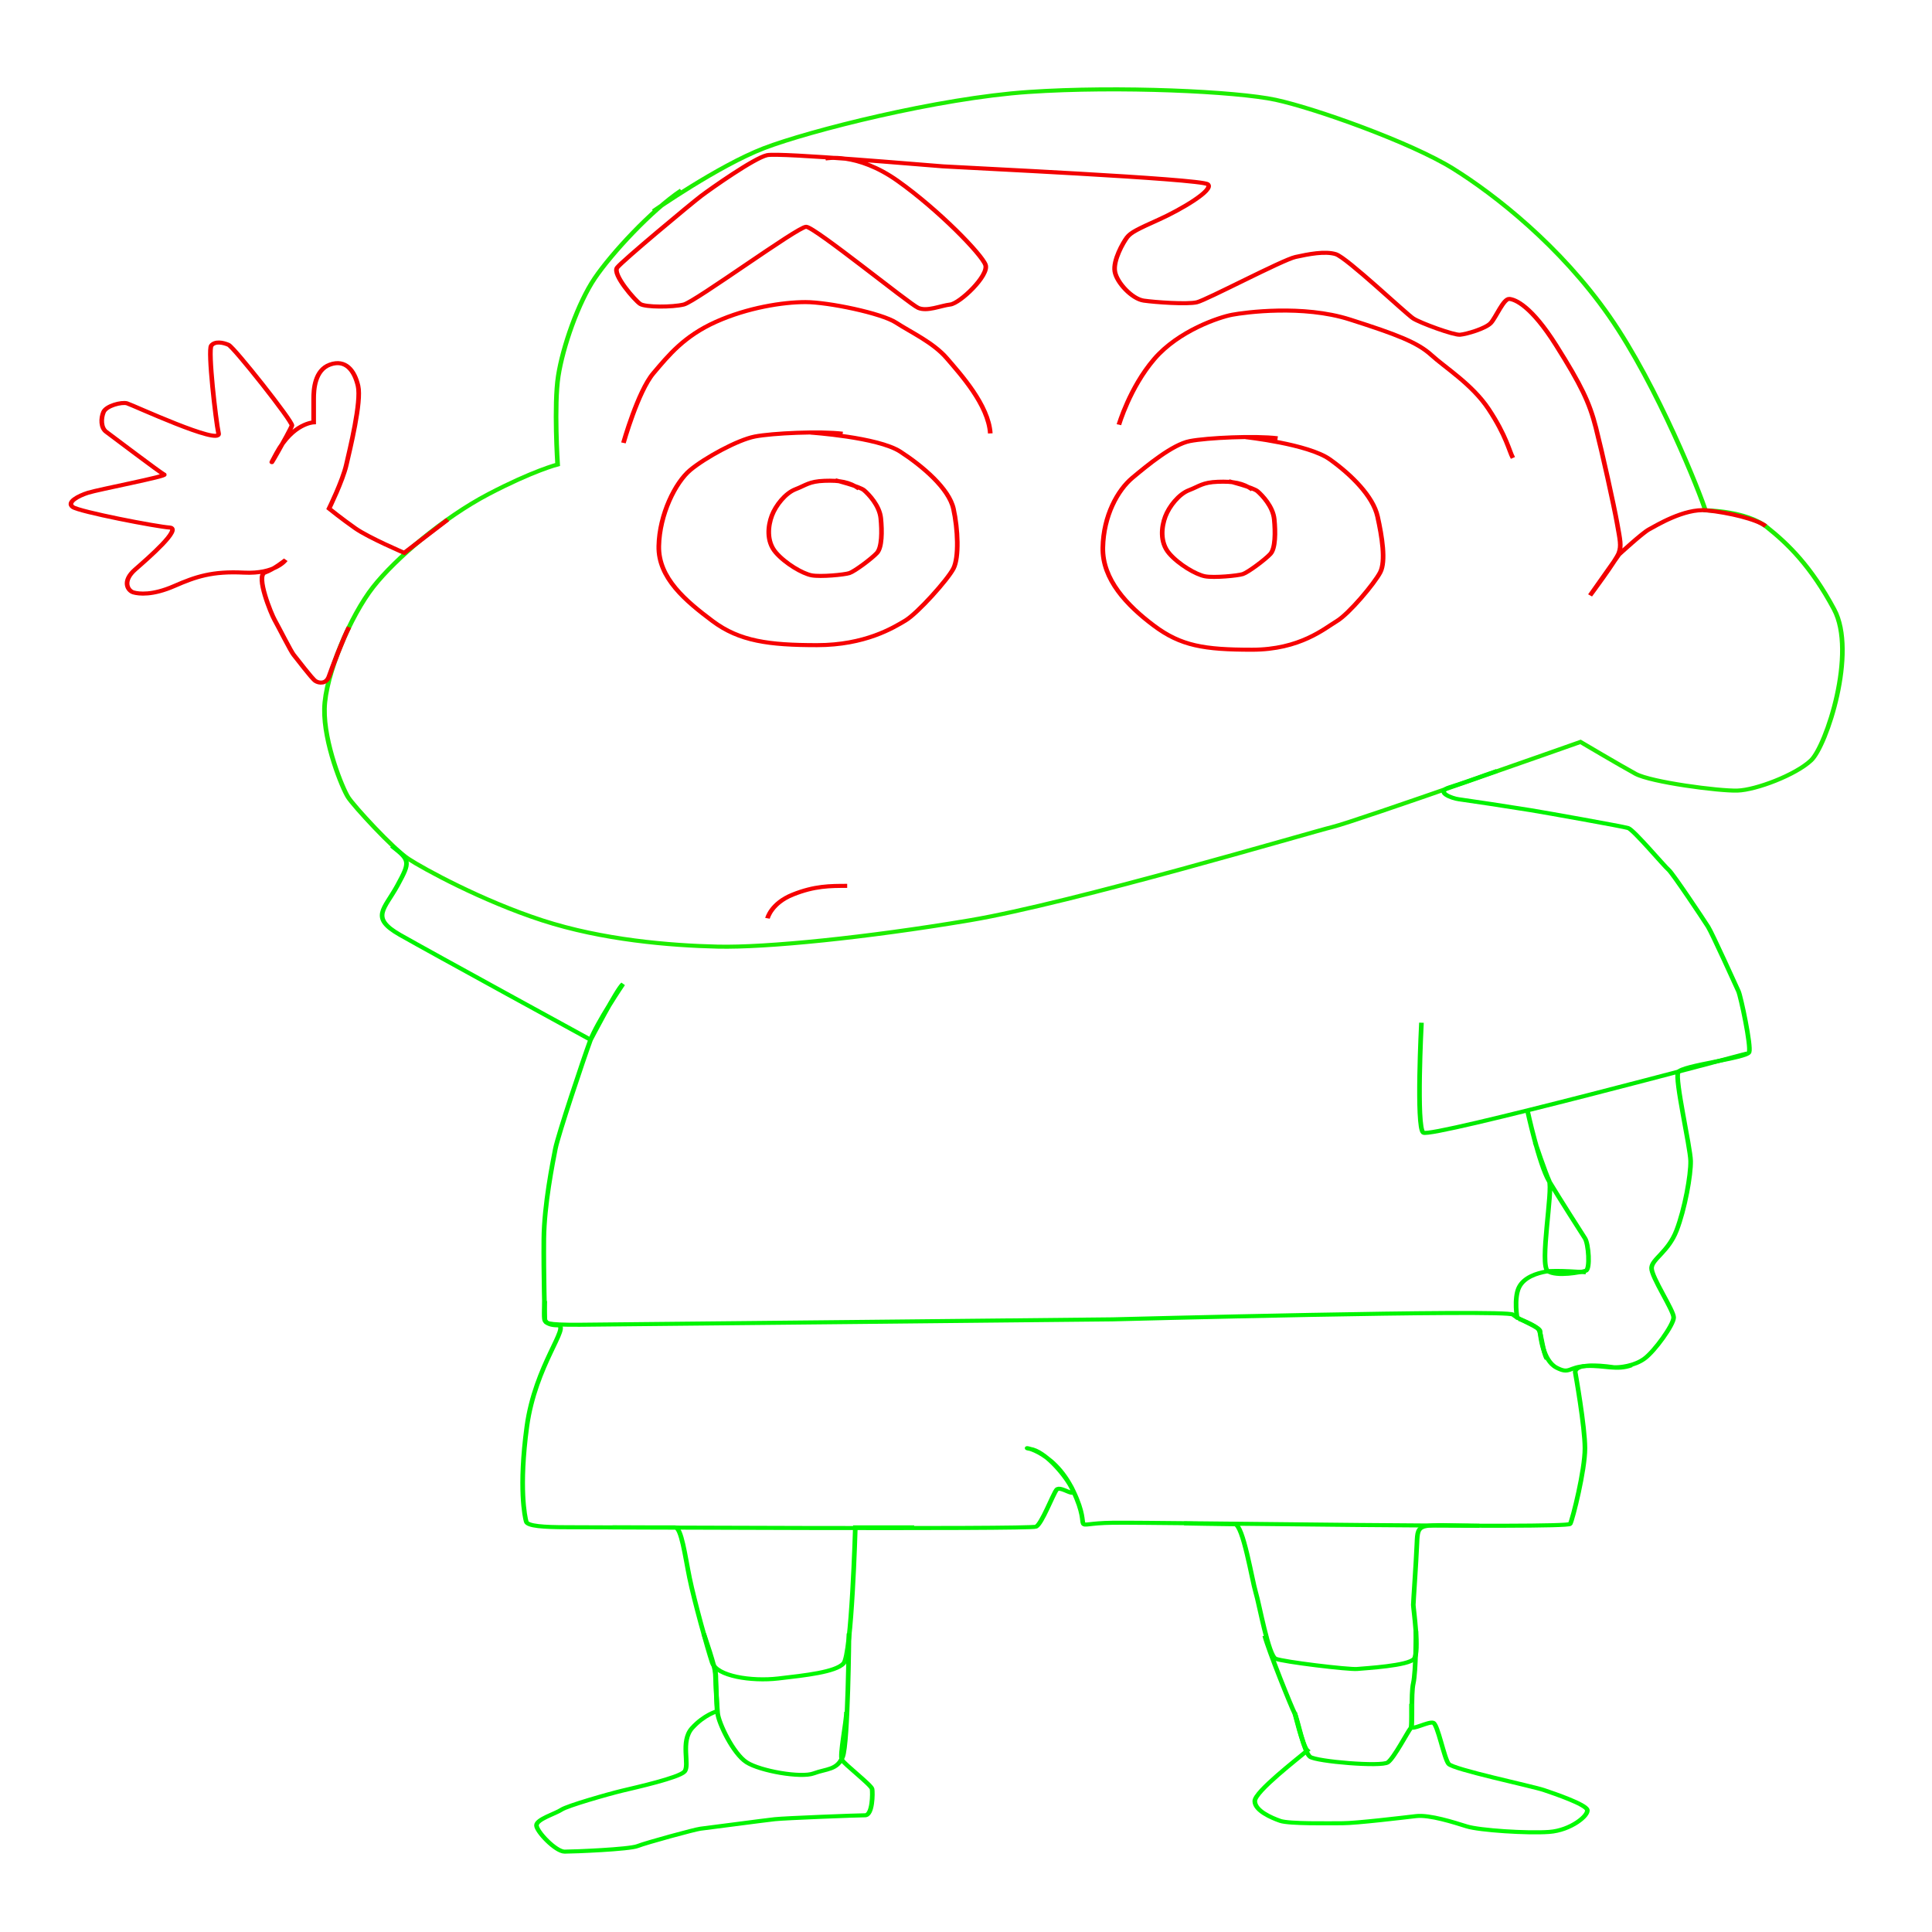 <?xml version="1.0" encoding="UTF-8" standalone="no"?>
<!-- Created with Inkscape (http://www.inkscape.org/) -->

<svg
   xmlns:osb="http://www.openswatchbook.org/uri/2009/osb"
   xmlns:dc="http://purl.org/dc/elements/1.1/"
   xmlns:cc="http://creativecommons.org/ns#"
   xmlns:rdf="http://www.w3.org/1999/02/22-rdf-syntax-ns#"
   xmlns:svg="http://www.w3.org/2000/svg"
   xmlns="http://www.w3.org/2000/svg"
   xmlns:sodipodi="http://sodipodi.sourceforge.net/DTD/sodipodi-0.dtd"
   xmlns:inkscape="http://www.inkscape.org/namespaces/inkscape"
   width="180mm"
   height="180mm"
   viewBox="0 0 637.795 637.795"
   id="svg3409"
   version="1.1"
   inkscape:version="0.91 r"
   sodipodi:docname="2.svg">
  <sodipodi:namedview
     id="base"
     pagecolor="#ffffff"
     bordercolor="#666666"
     borderopacity="1.0"
     inkscape:pageopacity="0.0"
     inkscape:pageshadow="2"
     inkscape:zoom="0.9050967"
     inkscape:cx="143.39191"
     inkscape:cy="338.20666"
     inkscape:document-units="mm"
     inkscape:current-layer="layer1"
     showgrid="false"
     inkscape:window-width="1851"
     inkscape:window-height="904"
     inkscape:window-x="65"
     inkscape:window-y="24"
     inkscape:window-maximized="1"
     units="mm" />
  <defs
     id="defs3411">
    <linearGradient
       id="linearGradient4148"
       osb:paint="solid">
      <stop
         style="stop-color:#550044;stop-opacity:1;"
         offset="0"
         id="stop4150" />
    </linearGradient>
  </defs>
  <g
     transform="translate(0,-414.567)"
     id="layer1"
     inkscape:groupmode="layer"
     inkscape:label="Layer 1">
    <g
       id="g4156"
       transform="matrix(1.531,0,0,1.337,-164.378,-236.225)">
      <path
         sodipodi:nodetypes="cssssscssssscssssssssscssc"
         inkscape:connector-curvature="0"
         id="path4743"
         d="m 248.242,538.886 c 0,0 14.062,-11.23 23.828,-15.527 9.766,-4.297 37.565,-12.375 57.038,-13.894 19.473,-1.519 44.885,-0.138 53.309,1.933 8.425,2.072 29.141,10.496 38.256,16.987 9.115,6.491 23.202,19.197 33.698,36.46 10.496,17.263 19.749,44.194 20.716,47.923 0,0 8.701,0 13.258,4.143 4.558,4.143 9.529,9.667 14.501,20.302 4.972,10.634 -1.657,33.698 -4.972,37.289 -3.315,3.591 -11.877,7.32 -15.882,7.458 -4.005,0.138 -18.644,-2.072 -21.959,-4.143 -3.315,-2.072 -11.877,-7.872 -11.877,-7.872 0,0 -48.475,19.611 -53.447,20.992 -4.972,1.381 -56.071,18.783 -78.307,23.064 -22.235,4.281 -43.918,6.767 -54.276,6.491 -10.358,-0.276 -24.859,-1.657 -37.841,-6.491 -12.982,-4.834 -25.55,-12.706 -28.864,-15.192 -3.315,-2.486 -11.739,-12.982 -12.982,-15.192 -1.243,-2.21 -5.248,-13.396 -5.11,-21.821 0.138,-8.425 5.662,-23.064 10.496,-30.107 4.834,-7.043 15.192,-17.125 24.859,-22.926 9.667,-5.8 14.916,-7.32 14.916,-7.32 0,0 -0.829,-14.639 0.138,-21.821 0.967,-7.182 4.281,-18.092 7.872,-24.169 3.591,-6.077 12.153,-16.711 18.644,-21.683"
         style="fill:none;fill-rule:evenodd;stroke:#1eec00;stroke-width:1px;stroke-linecap:butt;stroke-linejoin:miter;stroke-opacity:1" />
      <path
         inkscape:connector-curvature="0"
         id="path4745"
         d="m 285.329,525.899 c 0,0 6.767,-1.657 15.606,5.524 8.839,7.182 18.092,18.092 18.921,20.716 0.829,2.624 -5.524,9.529 -7.596,9.806 -2.072,0.276 -4.972,1.795 -6.905,0.829 -1.933,-0.967 -22.373,-20.025 -24.169,-20.025 -1.795,0 -23.892,18.506 -26.378,19.197 -2.486,0.691 -8.286,0.691 -9.391,-0.138 -1.105,-0.829 -6.077,-7.32 -4.972,-8.977 1.105,-1.657 16.02,-15.882 18.092,-17.678 2.072,-1.795 11.463,-9.391 14.225,-10.082 2.762,-0.691 34.527,2.486 37.979,2.762 3.453,0.276 55.519,3.038 57.038,4.419 1.519,1.381 -5.939,6.353 -10.496,8.701 -4.558,2.348 -6.077,3.176 -6.905,4.419 -0.829,1.243 -3.038,5.662 -2.624,8.425 0.414,2.762 3.729,6.767 6.215,7.182 2.486,0.414 9.391,0.967 11.463,0.414 2.072,-0.552 18.506,-10.496 21.268,-11.187 2.762,-0.691 6.353,-1.519 8.701,-0.691 2.348,0.829 15.192,14.777 16.711,15.882 1.519,1.105 8.701,4.143 10.082,4.005 1.381,-0.138 5.524,-1.519 6.629,-2.9 1.105,-1.381 2.762,-6.077 4.005,-5.939 1.243,0.138 4.696,1.657 10.082,11.463 5.386,9.806 7.182,14.087 8.563,20.302 1.381,6.215 3.867,19.059 4.558,23.478 0.691,4.419 0.967,5.662 0.414,7.458 -0.552,1.795 -6.215,10.496 -6.215,10.496 l 6.215,-10.082 c 0,0 5.11,-5.386 6.491,-6.215 1.381,-0.829 7.596,-5.248 12.43,-4.696 4.834,0.552 10.772,2.21 12.706,3.867"
         style="fill:none;fill-rule:evenodd;stroke:#f20000;stroke-width:1px;stroke-linecap:butt;stroke-linejoin:miter;stroke-opacity:1" />
      <path
         inkscape:connector-curvature="0"
         id="path4747"
         d="m 241.797,596.112 c 0,0 3.125,-12.695 6.445,-17.188 3.32,-4.492 6.641,-9.18 13.477,-12.695 6.836,-3.516 14.453,-4.883 19.336,-4.883 4.883,0 16.406,2.734 19.531,5.078 3.125,2.344 8.008,4.883 10.938,8.789 2.93,3.906 8.984,11.523 9.375,18.555"
         style="fill:none;fill-rule:evenodd;stroke:#fb0000;stroke-width:1px;stroke-linecap:butt;stroke-linejoin:miter;stroke-opacity:1" />
      <path
         sodipodi:nodetypes="cssszsc"
         inkscape:connector-curvature="0"
         id="path4749"
         d="m 348.633,591.62 c 0,0 2.344,-9.18 7.617,-16.211 5.273,-7.031 14.062,-10.352 16.797,-10.938 2.734,-0.586 15.234,-2.539 25.391,1.172 10.156,3.711 14.601,5.677 17.578,8.789 2.977,3.112 8.789,7.227 12.305,13.281 3.905,6.724 4.492,10.547 5.273,12.109"
         style="fill:none;fill-rule:evenodd;stroke:#f50000;stroke-width:1px;stroke-linecap:butt;stroke-linejoin:miter;stroke-opacity:1" />
      <path
         inkscape:connector-curvature="0"
         id="path4751"
         d="m 282.152,593.571 c 0,0 14.501,1.105 19.335,4.696 4.834,3.591 10.496,9.115 11.463,14.087 0.967,4.972 1.243,12.015 0,14.777 -1.243,2.762 -7.734,11.049 -10.358,12.844 -2.624,1.795 -8.701,6.077 -19.059,6.077 -10.358,0 -16.711,-0.967 -22.511,-5.939 -5.8,-4.972 -11.739,-10.634 -11.601,-18.506 0.138,-7.872 3.591,-15.744 6.767,-18.783 3.176,-3.038 10.22,-7.458 13.949,-8.286 3.729,-0.829 14.087,-1.381 18.921,-0.691"
         style="fill:none;fill-rule:evenodd;stroke:#f60000;stroke-width:1px;stroke-linecap:butt;stroke-linejoin:miter;stroke-opacity:1" />
      <path
         inkscape:connector-curvature="0"
         id="path4753"
         d="m 287.481,605.334 c 0,0 5.248,1.519 6.215,2.486 0.967,0.967 3.315,3.729 3.591,6.905 0.276,3.176 0.276,7.182 -0.829,8.563 -1.105,1.381 -4.834,4.558 -5.939,4.972 -1.105,0.414 -6.215,0.967 -8.148,0.552 -1.933,-0.414 -5.662,-2.9 -7.734,-5.662 -2.072,-2.762 -1.657,-6.629 -0.829,-9.115 0.829,-2.486 2.9,-5.524 5.11,-6.491 2.21,-0.967 2.9,-1.933 6.215,-2.072 3.315,-0.138 5.386,0.276 7.458,1.933"
         style="fill:none;fill-rule:evenodd;stroke:#f40000;stroke-width:1px;stroke-linecap:butt;stroke-linejoin:miter;stroke-opacity:1" />
      <path
         inkscape:connector-curvature="0"
         id="path4753-3"
         d="m 372.317,605.576 c 0,0 5.248,1.519 6.215,2.486 0.967,0.967 3.315,3.729 3.591,6.905 0.276,3.176 0.276,7.182 -0.829,8.563 -1.105,1.381 -4.834,4.558 -5.939,4.972 -1.105,0.414 -6.215,0.967 -8.148,0.552 -1.933,-0.414 -5.662,-2.9 -7.734,-5.662 -2.072,-2.762 -1.657,-6.629 -0.829,-9.115 0.829,-2.486 2.9,-5.524 5.11,-6.491 2.21,-0.967 2.9,-1.933 6.215,-2.072 3.315,-0.138 5.386,0.276 7.458,1.933"
         style="fill:none;fill-rule:evenodd;stroke:#f60000;stroke-width:1px;stroke-linecap:butt;stroke-linejoin:miter;stroke-opacity:1" />
      <path
         sodipodi:nodetypes="csssssssssc"
         inkscape:connector-curvature="0"
         id="path4751-3"
         d="m 375.942,594.699 c 0,0 13.498,1.669 18.163,5.477 4.638,3.786 9.324,9.115 10.291,14.087 0.967,4.972 1.829,11.039 0.586,13.801 -1.243,2.762 -6.757,10.267 -9.381,12.063 -2.624,1.795 -7.919,7.053 -18.277,7.053 -10.358,0 -15.344,-0.967 -21.144,-5.939 -5.8,-4.972 -11.153,-11.415 -11.015,-19.288 0.138,-7.872 3.2,-14.182 6.377,-17.22 3.176,-3.038 8.657,-8.239 12.386,-9.068 3.729,-0.829 14.087,-1.381 18.921,-0.691"
         style="fill:none;fill-rule:evenodd;stroke:#f60000;stroke-width:1px;stroke-linecap:butt;stroke-linejoin:miter;stroke-opacity:1" />
      <path
         inkscape:connector-curvature="0"
         id="path4785"
         d="m 203.906,615.058 -9.375,8.203 c 0,0 -7.617,-3.711 -10.547,-6.055 -2.93,-2.344 -5.664,-4.883 -5.664,-4.883 0,0 2.93,-6.836 3.711,-10.742 0.781,-3.906 3.32,-15.625 2.539,-19.531 -0.781,-3.906 -2.734,-6.641 -6.055,-5.273 -3.32,1.367 -3.516,6.25 -3.516,8.398 0,2.148 0,5.859 0,5.859 0,0 -4.492,0.195 -8.008,7.617 -3.516,7.422 3.125,-5.859 3.32,-6.836 0.195,-0.977 -12.5,-19.336 -13.672,-19.922 -1.172,-0.586 -2.93,-0.977 -3.711,0.195 -0.781,1.172 0.977,18.555 1.562,21.68 0.586,3.125 -18.555,-7.031 -19.727,-7.422 -1.172,-0.391 -4.492,0.586 -5.078,2.148 -0.586,1.562 -0.586,3.906 0.586,4.883 1.172,0.977 11.719,10.156 12.5,10.547 0.781,0.391 -14.258,3.711 -16.406,4.492 -2.148,0.781 -4.688,2.344 -3.32,3.516 1.367,1.172 18.164,4.883 20.898,5.078 2.734,0.195 -4.492,7.422 -7.422,10.352 -2.93,2.93 -1.562,5.273 -0.391,5.664 1.172,0.391 4.102,0.781 8.789,-1.562 4.688,-2.344 8.203,-3.711 15.039,-3.32 6.836,0.391 8.984,-3.125 8.984,-3.125 0,0 -2.539,2.344 -4.492,3.125 -1.953,0.781 1.367,10.156 2.148,11.719 0.781,1.562 3.516,7.812 4.102,8.594 0.586,0.781 3.906,5.859 4.688,6.445 0.781,0.586 2.344,0.781 2.93,-1.172 0.586,-1.953 3.125,-9.57 4.297,-12.109"
         style="fill:none;fill-rule:evenodd;stroke:#f20000;stroke-width:1px;stroke-linecap:butt;stroke-linejoin:miter;stroke-opacity:1" />
      <path
         inkscape:connector-curvature="0"
         id="path4787"
         d="m 272.852,713.495 c 0,0 0.781,-3.711 5.469,-5.859 4.688,-2.148 8.008,-2.148 11.719,-2.148"
         style="fill:none;fill-rule:evenodd;stroke:#f60000;stroke-width:1px;stroke-linecap:butt;stroke-linejoin:miter;stroke-opacity:1" />
      <path
         sodipodi:nodetypes="cssccssscsssssssssssscc"
         inkscape:connector-curvature="0"
         id="path4789"
         d="m 191.83,695.632 c 3.936,3.522 4.074,3.798 1.243,9.737 -2.831,5.939 -6.008,7.941 0.552,12.222 6.56,4.281 41.087,25.895 41.087,25.895 0,0 5.731,-12.637 6.974,-13.742 0,0 -5.593,9.46 -7.043,13.949 -1.45,4.488 -6.974,23.409 -7.527,26.724 -0.552,3.315 -2.417,13.742 -2.486,22.304 -0.069,8.563 0.207,19.611 0.207,19.611 0,0 -0.138,1.657 2.762,1.657 2.9,0 -4.834,9.806 -6.629,24.997 -1.795,15.192 -0.414,22.373 -0.138,23.478 0.276,1.105 3.729,1.381 8.839,1.381 5.11,0 99.851,0.552 101.094,-0.138 1.243,-0.691 3.591,-7.872 4.419,-9.115 0.829,-1.243 4.834,2.762 3.176,-0.691 -1.657,-3.453 -5.8,-8.839 -8.839,-9.391 -3.038,-0.552 4.696,-0.552 9.253,10.358 4.558,10.91 -1.657,8.01 8.563,7.872 10.22,-0.138 98.056,1.519 98.608,0.276 0.552,-1.243 3.176,-13.258 3.176,-18.644 0,-5.386 -2.072,-18.644 -2.072,-18.644 0,0 -0.898,-2.9 8.355,-1.381 1.174,0.069 4.35,-0.276 6.56,-2.141 2.21,-1.864 6.284,-8.355 6.284,-10.151 0,-1.795 -4.834,-10.013 -4.765,-12.222 0.069,-2.21 3.591,-3.936 5.386,-9.253 1.795,-5.317 3.107,-13.742 3.038,-17.194 -0.069,-3.453 -3.453,-20.164 -2.693,-21.89 0.76,-1.726 14.815,-3.431 15.304,-4.945 0.488,-1.514 -1.807,-13.818 -2.295,-15.039 -0.488,-1.221 -5.664,-14.307 -6.543,-15.918 -0.879,-1.611 -7.709,-13.333 -8.537,-14.093 -0.829,-0.76 -7.527,-9.875 -8.701,-10.289 -1.174,-0.414 -17.401,-3.729 -21.061,-4.419 -3.66,-0.691 -14.018,-2.486 -15.468,-2.693 -1.45,-0.207 -5.248,-1.795 -1.933,-2.969 3.315,-1.174 7.112,-2.831 10.151,-4.005"
         style="fill:none;fill-rule:evenodd;stroke:#00f200;stroke-width:1px;stroke-linecap:butt;stroke-linejoin:miter;stroke-opacity:1" />
      <path
         inkscape:connector-curvature="0"
         id="path4791"
         d="m 413.867,739.276 c 0,0 -1.172,25.781 0.391,27.148 1.562,1.367 69.727,-19.531 69.727,-19.531"
         style="fill:none;fill-rule:evenodd;stroke:#00ea00;stroke-width:1px;stroke-linecap:butt;stroke-linejoin:miter;stroke-opacity:1" />
      <path
         inkscape:connector-curvature="0"
         id="path4793"
         d="m 224.838,807.982 c 0,0 -0.276,4.212 0,4.765 0.276,0.552 -0.138,1.174 7.596,1.105 7.734,-0.069 114.832,-1.333 114.832,-1.333 0,0 84.961,-2.539 86.328,-1.172 1.367,1.367 5.859,3.125 5.859,4.102 0,0.977 0.586,7.227 3.516,8.984 2.93,1.758 2.539,-0.195 6.445,-0.391 3.906,-0.195 6.641,1.172 9.766,-0.195"
         style="fill:none;fill-rule:evenodd;stroke:#00f400;stroke-width:1px;stroke-linecap:butt;stroke-linejoin:miter;stroke-opacity:1" />
      <path
         inkscape:connector-curvature="0"
         id="path4795"
         d="m 436.719,760.956 c 0,0 2.539,13.379 4.688,17.48 2.148,4.102 6.934,12.695 7.715,14.062 0.781,1.367 1.172,7.617 0.195,8.008 -0.977,0.391 -6.348,1.562 -8.203,0.098 -1.855,-1.465 1.172,-20.117 0.293,-22.266 -0.879,-2.148 -3.027,-9.473 -3.027,-9.473"
         style="fill:none;fill-rule:evenodd;stroke:#00f200;stroke-width:1px;stroke-linecap:butt;stroke-linejoin:miter;stroke-opacity:1" />
      <path
         inkscape:connector-curvature="0"
         id="path4797"
         d="m 449.316,800.897 c 0,0 -6.543,-0.586 -8.496,-0.195 -1.953,0.391 -4.883,1.367 -5.957,4.004 -1.074,2.637 -0.391,7.715 -0.293,7.617 0.098,-0.098 4.004,1.66 4.59,2.734 0.586,1.074 0.879,5.664 1.758,7.227"
         style="fill:none;fill-rule:evenodd;stroke:#00ef00;stroke-width:1px;stroke-linecap:butt;stroke-linejoin:miter;stroke-opacity:1" />
      <path
         inkscape:connector-curvature="0"
         id="path4799"
         d="m 239.453,863.886 c 0,0 12.109,0 13.477,0 1.367,0 2.148,7.031 3.125,12.5 0.977,5.469 3.906,17.578 4.883,20.898 0.977,3.32 8.398,4.688 14.258,3.906 5.859,-0.781 12.305,-1.562 14.062,-3.711 1.758,-2.148 2.539,-33.594 2.539,-33.594 l 12.695,0"
         style="fill:none;fill-rule:evenodd;stroke:#00f800;stroke-width:1px;stroke-linecap:butt;stroke-linejoin:miter;stroke-opacity:1" />
      <path
         inkscape:connector-curvature="0"
         id="path4801"
         d="m 259.106,890.131 c 0,0 2.612,8.521 2.612,10.474 0,1.953 0.195,6.836 0.391,9.18 0.195,2.344 3.32,9.961 6.25,12.109 2.93,2.148 11.719,3.906 14.453,2.734 2.734,-1.172 5.078,-0.781 6.25,-4.102 1.172,-3.32 1.367,-30.469 1.367,-30.469"
         style="fill:none;fill-rule:evenodd;stroke:#00ec00;stroke-width:1px;stroke-linecap:butt;stroke-linejoin:miter;stroke-opacity:1"
         sodipodi:nodetypes="csssssc" />
      <path
         inkscape:connector-curvature="0"
         id="path4803"
         d="m 261.574,899.064 0.414,10.22 c 0,0 -2.762,0.829 -5.386,4.143 -2.624,3.315 -0.414,9.253 -1.657,10.772 -1.243,1.519 -10.358,3.867 -13.396,4.696 -3.038,0.829 -11.877,3.729 -13.12,4.696 -1.243,0.967 -5.386,2.348 -5.386,3.867 0,1.519 4.143,6.491 6.077,6.491 1.933,0 13.949,-0.552 15.744,-1.381 1.795,-0.829 12.43,-4.143 13.534,-4.281 1.105,-0.138 13.811,-2.072 16.02,-2.348 2.21,-0.276 17.816,-0.967 19.473,-0.967 1.657,0 1.657,-5.524 1.519,-6.491 -0.138,-0.967 -5.939,-6.077 -6.491,-7.182 -0.552,-1.105 0.967,-9.391 0.967,-11.877"
         style="fill:none;fill-rule:evenodd;stroke:#00f400;stroke-width:1px;stroke-linecap:butt;stroke-linejoin:miter;stroke-opacity:1" />
      <path
         inkscape:connector-curvature="0"
         id="path4805"
         d="m 426.367,863.495 c -13.281,-0.195 -13.281,-0.977 -13.477,4.297 -0.195,5.273 -0.781,14.453 -0.781,15.234 0,0.781 1.367,11.523 0.195,13.281 -1.172,1.758 -10.547,2.344 -12.305,2.539 -1.758,0.195 -16.016,-1.758 -17.578,-2.539 -1.562,-0.781 -3.516,-13.477 -4.297,-16.406 -0.781,-2.93 -2.734,-16.797 -4.492,-16.797 -1.758,0 -10.938,-0.195 -10.938,-0.195"
         style="fill:none;fill-rule:evenodd;stroke:#00f200;stroke-width:1px;stroke-linecap:butt;stroke-linejoin:miter;stroke-opacity:1" />
      <path
         inkscape:connector-curvature="0"
         id="path4807"
         d="m 412.682,889.443 c 0,0 0.014,9.99 -0.572,12.919 -0.586,2.93 0,10.352 -0.586,11.133 -0.586,0.781 -3.516,7.227 -4.883,8.398 -1.367,1.172 -15.43,-0.195 -16.797,-1.367 -1.367,-1.172 -2.734,-9.57 -3.32,-10.742 -0.586,-1.172 -5.664,-15.625 -6.445,-19.141"
         style="fill:none;fill-rule:evenodd;stroke:#00ee00;stroke-width:1px;stroke-linecap:butt;stroke-linejoin:miter;stroke-opacity:1"
         sodipodi:nodetypes="csssssc" />
      <path
         inkscape:connector-curvature="0"
         id="path4809"
         d="m 411.719,907.44 c 0,0 0,4.688 0,5.664 0,0.977 3.711,-1.367 4.688,-0.977 0.977,0.391 2.344,8.789 3.32,10.156 0.977,1.367 17.969,5.469 20.508,6.445 2.539,0.977 8.984,3.516 9.375,4.883 0.391,1.367 -3.516,5.078 -8.203,5.469 -4.688,0.391 -15.039,-0.391 -17.773,-1.367 -2.734,-0.977 -8.008,-2.93 -10.938,-2.539 -2.93,0.391 -12.891,1.758 -15.82,1.758 -2.93,0 -11.523,0.195 -13.477,-0.586 -1.953,-0.781 -5.469,-2.539 -5.469,-4.883 0,-2.344 9.375,-10.547 11.328,-12.5 -0.977,-0.977 -2.734,-9.375 -2.734,-9.375"
         style="fill:none;fill-rule:evenodd;stroke:#00fb00;stroke-width:1px;stroke-linecap:butt;stroke-linejoin:miter;stroke-opacity:1" />
    </g>
  </g>
  <WCB
     pausedposy="0"
     pausedposx="0"
     lastknownposy="0"
     lastknownposx="0"
     lastpathnc="0"
     lastpath="0"
     node="0"
     layer="0" />
</svg>
